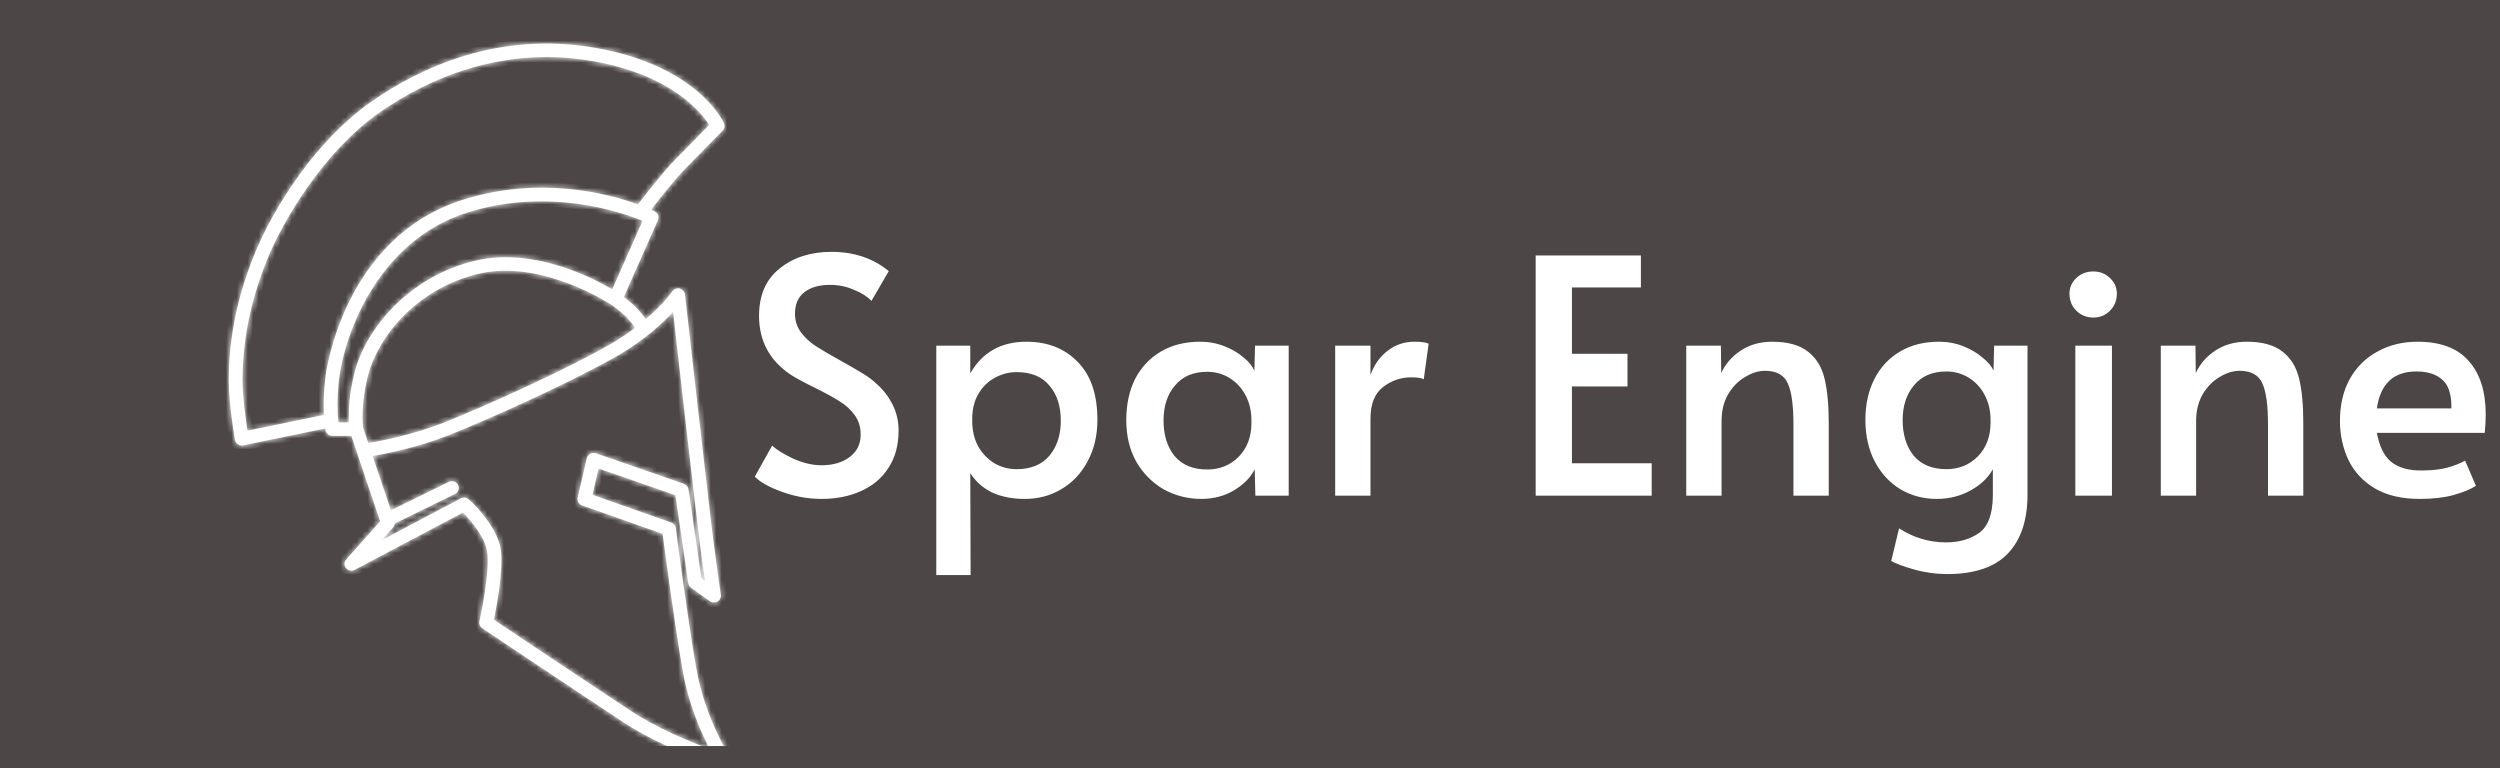 <svg width="459" height="141" viewBox="0 0 459 141" fill="none" xmlns="http://www.w3.org/2000/svg"> <rect width="459" height="141" fill="#4D4646"/> <path d="M150.82 91.6C148.42 91.6 146.04 91.18 143.68 90.34C141.32 89.5 139.62 88.56 138.58 87.52L141.76 81.82C142.6 82.58 143.9 83.38 145.66 84.22C147.46 85.02 149.18 85.42 150.82 85.42C152.94 85.42 154.66 84.92 155.98 83.92C157.34 82.92 158.02 81.54 158.02 79.78C158.02 78.42 157.66 77.24 156.94 76.24C156.22 75.24 155.34 74.42 154.3 73.78C153.26 73.1 151.78 72.28 149.86 71.32C147.58 70.2 146.02 69.36 145.18 68.8C141.3 66.2 139.36 62.6 139.36 58C139.36 54.2 140.62 51.3 143.14 49.3C145.66 47.26 148.84 46.24 152.68 46.24C156.8 46.24 160.3 47.42 163.18 49.78L160 55.24C159.24 54.44 158.16 53.76 156.76 53.2C155.4 52.6 153.94 52.3 152.38 52.3C150.38 52.3 148.8 52.76 147.64 53.68C146.52 54.56 145.96 55.88 145.96 57.64C145.96 58.88 146.32 60 147.04 61C147.76 61.96 148.66 62.8 149.74 63.52C150.86 64.24 152.36 65.12 154.24 66.16C156.04 67.16 157.42 67.96 158.38 68.56C159.34 69.12 160.24 69.8 161.08 70.6C162.24 71.64 163.18 72.88 163.9 74.32C164.62 75.76 164.98 77.34 164.98 79.06C164.98 81.74 164.36 84.02 163.12 85.9C161.92 87.78 160.24 89.2 158.08 90.16C155.96 91.12 153.54 91.6 150.82 91.6ZM171.903 63.46H178.143V68.56C180.343 64.68 183.783 62.74 188.463 62.74C192.343 62.74 195.483 63.98 197.883 66.46C200.283 68.9 201.483 72.44 201.483 77.08C201.483 79.96 200.883 82.5 199.683 84.7C198.523 86.9 196.923 88.6 194.883 89.8C192.883 91 190.643 91.6 188.163 91.6C185.843 91.6 183.823 91.2 182.103 90.4C180.423 89.56 179.103 88.38 178.143 86.86L178.203 105.58H171.903V63.46ZM186.663 86.14C189.263 86.14 191.263 85.32 192.663 83.68C194.063 82 194.763 79.86 194.763 77.26C194.763 74.54 194.063 72.38 192.663 70.78C191.303 69.14 189.303 68.32 186.663 68.32C185.223 68.32 183.863 68.68 182.583 69.4C181.343 70.08 180.343 71.08 179.583 72.4C178.863 73.68 178.503 75.18 178.503 76.9V77.32C178.503 79.04 178.863 80.58 179.583 81.94C180.343 83.26 181.343 84.3 182.583 85.06C183.823 85.78 185.183 86.14 186.663 86.14ZM220.585 91.6C218.105 91.6 215.805 91.02 213.685 89.86C211.605 88.66 209.925 86.98 208.645 84.82C207.405 82.62 206.785 80.06 206.785 77.14C206.785 74.26 207.325 71.74 208.405 69.58C209.525 67.42 211.105 65.74 213.145 64.54C215.185 63.34 217.585 62.74 220.345 62.74C221.945 62.74 223.445 63.02 224.845 63.58C226.245 64.14 227.425 64.84 228.385 65.68C229.345 66.48 229.985 67.28 230.305 68.08L230.425 63.46H236.605V91H230.485L230.365 86.14C229.685 87.58 228.445 88.86 226.645 89.98C224.845 91.06 222.825 91.6 220.585 91.6ZM221.665 86.2C223.945 86.2 225.865 85.42 227.425 83.86C228.985 82.26 229.765 80.18 229.765 77.62V77.2C229.765 75.48 229.405 73.94 228.685 72.58C227.965 71.22 226.985 70.16 225.745 69.4C224.505 68.64 223.145 68.26 221.665 68.26C219.105 68.26 217.125 69.1 215.725 70.78C214.325 72.42 213.625 74.56 213.625 77.2C213.625 79.88 214.305 82.06 215.665 83.74C217.065 85.38 219.065 86.2 221.665 86.2ZM245.139 63.46H251.619V68.86C252.259 67.02 253.299 65.54 254.739 64.42C256.179 63.3 257.819 62.74 259.659 62.74C260.939 62.74 261.819 62.86 262.299 63.1L261.399 69.64C261.039 69.4 260.259 69.28 259.059 69.28C257.179 69.28 255.459 69.88 253.899 71.08C252.379 72.28 251.619 74.2 251.619 76.84V91H245.139V63.46ZM281.948 46.9H301.268V52.78H288.608V64.96H298.808V70.96H288.608V85.06H303.248V91H281.948V46.9ZM309.596 63.46H315.956L316.016 68.5C316.776 66.82 317.976 65.44 319.616 64.36C321.256 63.28 323.176 62.74 325.376 62.74C328.216 62.74 330.396 63.34 331.916 64.54C333.436 65.7 334.456 67.34 334.976 69.46C335.496 71.58 335.756 74.34 335.756 77.74V91H329.276V77.92C329.276 74.44 328.936 71.94 328.256 70.42C327.576 68.86 326.176 68.08 324.056 68.08C322.856 68.08 321.636 68.46 320.396 69.22C319.156 69.94 318.116 71 317.276 72.4C316.476 73.8 316.076 75.44 316.076 77.32V91H309.596V63.46ZM357.488 105.4C355.448 105.4 353.428 105.12 351.428 104.56C349.468 104 348.068 103.48 347.228 103L348.668 97C351.308 98.72 354.188 99.58 357.308 99.58C359.708 99.58 361.728 99 363.368 97.84C365.008 96.68 365.848 94.42 365.888 91.06V86.14C365.048 87.7 363.688 89 361.808 90.04C359.928 91.08 357.848 91.6 355.568 91.6C353.168 91.6 350.968 91.02 348.968 89.86C346.968 88.66 345.388 86.96 344.228 84.76C343.068 82.56 342.488 80 342.488 77.08C342.488 74.28 343.028 71.8 344.108 69.64C345.228 67.44 346.808 65.74 348.848 64.54C350.888 63.34 353.268 62.74 355.988 62.74C357.588 62.74 359.088 63.02 360.488 63.58C361.888 64.14 363.068 64.84 364.028 65.68C365.028 66.48 365.688 67.28 366.008 68.08L366.128 63.46H372.248V90.82C372.248 95.5 371.048 99.1 368.648 101.62C366.248 104.14 362.528 105.4 357.488 105.4ZM357.368 86.14C359.648 86.14 361.568 85.36 363.128 83.8C364.688 82.2 365.468 80.12 365.468 77.56V77.14C365.468 75.42 365.108 73.88 364.388 72.52C363.668 71.16 362.688 70.1 361.448 69.34C360.208 68.58 358.848 68.2 357.368 68.2C354.808 68.2 352.828 69.04 351.428 70.72C350.028 72.36 349.328 74.5 349.328 77.14C349.328 79.82 350.008 82 351.368 83.68C352.768 85.32 354.768 86.14 357.368 86.14ZM381.033 63.46H387.753V91H381.033V63.46ZM384.333 58.3C383.093 58.3 382.053 57.88 381.213 57.04C380.373 56.2 379.953 55.16 379.953 53.92C379.953 52.8 380.373 51.84 381.213 51.04C382.053 50.24 383.093 49.84 384.333 49.84C385.533 49.84 386.553 50.24 387.393 51.04C388.233 51.84 388.653 52.8 388.653 53.92C388.653 55.16 388.233 56.2 387.393 57.04C386.593 57.88 385.573 58.3 384.333 58.3ZM396.725 63.46H403.085L403.145 68.5C403.905 66.82 405.105 65.44 406.745 64.36C408.385 63.28 410.305 62.74 412.505 62.74C415.345 62.74 417.525 63.34 419.045 64.54C420.565 65.7 421.585 67.34 422.105 69.46C422.625 71.58 422.885 74.34 422.885 77.74V91H416.405V77.92C416.405 74.44 416.065 71.94 415.385 70.42C414.705 68.86 413.305 68.08 411.185 68.08C409.985 68.08 408.765 68.46 407.525 69.22C406.285 69.94 405.245 71 404.405 72.4C403.605 73.8 403.205 75.44 403.205 77.32V91H396.725V63.46ZM444.257 91.6C440.977 91.6 438.237 90.96 436.037 89.68C433.837 88.36 432.217 86.62 431.177 84.46C430.137 82.26 429.617 79.86 429.617 77.26C429.617 74.34 430.217 71.78 431.417 69.58C432.657 67.38 434.357 65.7 436.517 64.54C438.677 63.34 441.117 62.74 443.837 62.74C448.077 62.74 451.217 63.92 453.257 66.28C455.337 68.6 456.377 71.88 456.377 76.12C456.377 77.2 456.317 78.32 456.197 79.48H436.397C436.837 81.92 437.697 83.68 438.977 84.76C440.297 85.84 442.117 86.38 444.437 86.38C446.357 86.38 447.937 86.22 449.177 85.9C450.417 85.58 451.557 85.14 452.597 84.58L454.577 89.2C453.577 89.84 452.217 90.4 450.497 90.88C448.777 91.36 446.697 91.6 444.257 91.6ZM450.077 74.98C450.117 72.5 449.577 70.76 448.457 69.76C447.337 68.72 445.737 68.2 443.657 68.2C439.457 68.2 437.037 70.46 436.397 74.98H450.077Z" fill="white"/> <g clip-path="url(#clip0_2_2)"> <g filter="url(#filter0_d_2_2)"> <mask id="path-2-inside-1_2_2" fill="white"> <path d="M113.022 137C112.896 137 112.768 136.981 112.643 136.942C112.219 136.812 102.173 133.685 94.422 128.585C86.815 123.582 68.73 111.474 68.548 111.353C68.123 111.068 67.916 110.559 68.028 110.066C68.048 109.976 70.065 100.955 69.413 97.137C68.972 94.547 66.472 91.593 64.993 90.113L45.118 100.619C44.58 100.904 43.911 100.77 43.529 100.303C43.147 99.836 43.162 99.169 43.564 98.718L49.801 91.729L45.553 79.136C45.552 79.133 45.551 79.131 45.55 79.128L44.509 76.02H41.021C40.416 76.02 39.896 75.601 39.78 75.02C39.774 74.994 39.751 74.871 39.718 74.658L24.644 77.771C24.308 77.839 23.957 77.773 23.672 77.583C23.388 77.394 23.194 77.1 23.137 76.769C23.09 76.501 22.004 70.193 22 65.898C21.994 57.947 23.673 49.922 26.989 42.046C30.442 33.845 38.046 21.765 48.113 14.713C57.056 8.451 71.466 1.647 89.339 4.794C108.035 8.087 112.733 18.214 112.924 18.644C113.127 19.102 113.029 19.636 112.673 19.996C112.673 19.997 108.762 23.958 105.828 26.964C103.794 29.047 100.995 32.619 99.546 34.509C99.916 34.674 100.142 34.785 100.209 34.819C100.804 35.115 101.061 35.812 100.795 36.411L94.539 50.529C95.169 51.002 96.044 51.701 96.773 52.446C97.424 53.109 98.088 53.93 98.587 54.583C101.849 51.776 103.42 49.52 103.444 49.486C103.739 49.056 104.281 48.853 104.795 48.974C105.31 49.098 105.693 49.522 105.752 50.039C105.797 50.445 110.372 90.829 111.061 95.953C111.759 101.141 112.343 105.21 112.343 105.212C112.414 105.704 112.177 106.189 111.742 106.444C111.308 106.699 110.759 106.677 110.348 106.384L106.871 103.911C106.594 103.714 106.411 103.416 106.362 103.086L104.009 86.92L89.894 82.022L88.778 86.843L103.246 91.942C103.693 92.1 104.013 92.49 104.072 92.951C104.093 93.113 106.185 109.304 107.839 118.737C109.45 127.93 114.043 135.026 114.088 135.096C114.375 135.535 114.351 136.102 114.028 136.515C113.783 136.826 113.409 137 113.022 137ZM70.674 109.779C74.083 112.059 89.088 122.096 95.833 126.534C100.718 129.747 106.715 132.196 110.289 133.509C108.708 130.468 106.423 125.301 105.346 119.155C103.887 110.838 102.095 97.329 101.661 94.012L86.87 88.799C86.27 88.587 85.925 87.971 86.066 87.363L87.743 80.116C87.823 79.771 88.049 79.477 88.366 79.306C88.683 79.136 89.06 79.106 89.399 79.224L105.577 84.837C106.02 84.991 106.34 85.373 106.407 85.828L108.792 102.217L109.434 102.673C109.202 101.019 108.892 98.776 108.555 96.273C107.973 91.947 104.648 62.725 103.573 53.259C101.682 55.315 98.396 58.383 93.539 61.216C85.688 65.795 70.069 72.872 62.327 75.93C56.812 78.108 51.064 79.271 48.418 79.733L51.777 89.689L62.406 84.478C63.031 84.173 63.79 84.42 64.103 85.03C64.416 85.641 64.164 86.383 63.539 86.69L52.489 92.106C52.468 92.367 52.363 92.619 52.181 92.823L50.069 95.191L64.608 87.504C65.081 87.254 65.664 87.324 66.062 87.678C66.269 87.863 71.147 92.256 71.909 96.729C72.521 100.326 71.176 107.367 70.674 109.779ZM46.664 74.511L47.618 77.357C49.963 76.957 55.873 75.811 61.38 73.637C69.046 70.609 84.495 63.611 92.243 59.092C93.896 58.128 95.359 57.13 96.636 56.16C96.175 55.553 95.544 54.763 94.948 54.156C93.845 53.03 92.277 51.972 92.262 51.961C92.261 51.961 92.261 51.961 92.261 51.961C92.049 51.819 79.469 43.551 67.949 46.249C56.609 48.902 49.448 57.744 47.594 64.835C46.228 70.061 46.589 73.87 46.664 74.511ZM80.344 6.475C67.27 6.475 56.65 11.777 49.587 16.724C39.286 23.94 32.005 36.628 29.329 42.988C26.139 50.563 24.524 58.27 24.53 65.896C24.532 68.871 25.108 73.018 25.426 75.082L39.478 72.18C39.388 70.468 39.396 68.048 39.767 65.096C39.898 64.058 43.212 39.581 64.959 32.693C79.074 28.221 91.551 31.505 97.133 33.538C98.437 31.819 101.646 27.668 104.001 25.257C106.211 22.992 108.975 20.186 110.209 18.934C108.806 16.71 103.367 9.777 88.892 7.228C85.942 6.709 83.089 6.475 80.344 6.475ZM42.125 73.547H44.058C43.981 71.758 44.051 68.406 45.145 64.223C47.182 56.435 55.002 46.737 67.361 43.844C77.895 41.381 88.735 46.959 92.407 49.124L97.982 36.545C94.165 34.968 80.762 30.287 65.738 35.045C49.552 40.172 43.313 57.141 42.277 65.398C41.795 69.229 41.969 72.116 42.125 73.547Z"/> </mask> <path d="M113.022 137C112.896 137 112.768 136.981 112.643 136.942C112.219 136.812 102.173 133.685 94.422 128.585C86.815 123.582 68.73 111.474 68.548 111.353C68.123 111.068 67.916 110.559 68.028 110.066C68.048 109.976 70.065 100.955 69.413 97.137C68.972 94.547 66.472 91.593 64.993 90.113L45.118 100.619C44.58 100.904 43.911 100.77 43.529 100.303C43.147 99.836 43.162 99.169 43.564 98.718L49.801 91.729L45.553 79.136C45.552 79.133 45.551 79.131 45.55 79.128L44.509 76.02H41.021C40.416 76.02 39.896 75.601 39.78 75.02C39.774 74.994 39.751 74.871 39.718 74.658L24.644 77.771C24.308 77.839 23.957 77.773 23.672 77.583C23.388 77.394 23.194 77.1 23.137 76.769C23.09 76.501 22.004 70.193 22 65.898C21.994 57.947 23.673 49.922 26.989 42.046C30.442 33.845 38.046 21.765 48.113 14.713C57.056 8.451 71.466 1.647 89.339 4.794C108.035 8.087 112.733 18.214 112.924 18.644C113.127 19.102 113.029 19.636 112.673 19.996C112.673 19.997 108.762 23.958 105.828 26.964C103.794 29.047 100.995 32.619 99.546 34.509C99.916 34.674 100.142 34.785 100.209 34.819C100.804 35.115 101.061 35.812 100.795 36.411L94.539 50.529C95.169 51.002 96.044 51.701 96.773 52.446C97.424 53.109 98.088 53.93 98.587 54.583C101.849 51.776 103.42 49.52 103.444 49.486C103.739 49.056 104.281 48.853 104.795 48.974C105.31 49.098 105.693 49.522 105.752 50.039C105.797 50.445 110.372 90.829 111.061 95.953C111.759 101.141 112.343 105.21 112.343 105.212C112.414 105.704 112.177 106.189 111.742 106.444C111.308 106.699 110.759 106.677 110.348 106.384L106.871 103.911C106.594 103.714 106.411 103.416 106.362 103.086L104.009 86.92L89.894 82.022L88.778 86.843L103.246 91.942C103.693 92.1 104.013 92.49 104.072 92.951C104.093 93.113 106.185 109.304 107.839 118.737C109.45 127.93 114.043 135.026 114.088 135.096C114.375 135.535 114.351 136.102 114.028 136.515C113.783 136.826 113.409 137 113.022 137ZM70.674 109.779C74.083 112.059 89.088 122.096 95.833 126.534C100.718 129.747 106.715 132.196 110.289 133.509C108.708 130.468 106.423 125.301 105.346 119.155C103.887 110.838 102.095 97.329 101.661 94.012L86.87 88.799C86.27 88.587 85.925 87.971 86.066 87.363L87.743 80.116C87.823 79.771 88.049 79.477 88.366 79.306C88.683 79.136 89.06 79.106 89.399 79.224L105.577 84.837C106.02 84.991 106.34 85.373 106.407 85.828L108.792 102.217L109.434 102.673C109.202 101.019 108.892 98.776 108.555 96.273C107.973 91.947 104.648 62.725 103.573 53.259C101.682 55.315 98.396 58.383 93.539 61.216C85.688 65.795 70.069 72.872 62.327 75.93C56.812 78.108 51.064 79.271 48.418 79.733L51.777 89.689L62.406 84.478C63.031 84.173 63.79 84.42 64.103 85.03C64.416 85.641 64.164 86.383 63.539 86.69L52.489 92.106C52.468 92.367 52.363 92.619 52.181 92.823L50.069 95.191L64.608 87.504C65.081 87.254 65.664 87.324 66.062 87.678C66.269 87.863 71.147 92.256 71.909 96.729C72.521 100.326 71.176 107.367 70.674 109.779ZM46.664 74.511L47.618 77.357C49.963 76.957 55.873 75.811 61.38 73.637C69.046 70.609 84.495 63.611 92.243 59.092C93.896 58.128 95.359 57.13 96.636 56.16C96.175 55.553 95.544 54.763 94.948 54.156C93.845 53.03 92.277 51.972 92.262 51.961C92.261 51.961 92.261 51.961 92.261 51.961C92.049 51.819 79.469 43.551 67.949 46.249C56.609 48.902 49.448 57.744 47.594 64.835C46.228 70.061 46.589 73.87 46.664 74.511ZM80.344 6.475C67.27 6.475 56.65 11.777 49.587 16.724C39.286 23.94 32.005 36.628 29.329 42.988C26.139 50.563 24.524 58.27 24.53 65.896C24.532 68.871 25.108 73.018 25.426 75.082L39.478 72.18C39.388 70.468 39.396 68.048 39.767 65.096C39.898 64.058 43.212 39.581 64.959 32.693C79.074 28.221 91.551 31.505 97.133 33.538C98.437 31.819 101.646 27.668 104.001 25.257C106.211 22.992 108.975 20.186 110.209 18.934C108.806 16.71 103.367 9.777 88.892 7.228C85.942 6.709 83.089 6.475 80.344 6.475ZM42.125 73.547H44.058C43.981 71.758 44.051 68.406 45.145 64.223C47.182 56.435 55.002 46.737 67.361 43.844C77.895 41.381 88.735 46.959 92.407 49.124L97.982 36.545C94.165 34.968 80.762 30.287 65.738 35.045C49.552 40.172 43.313 57.141 42.277 65.398C41.795 69.229 41.969 72.116 42.125 73.547Z" fill="white"/> <path d="M113.022 137C112.896 137 112.768 136.981 112.643 136.942C112.219 136.812 102.173 133.685 94.422 128.585C86.815 123.582 68.73 111.474 68.548 111.353C68.123 111.068 67.916 110.559 68.028 110.066C68.048 109.976 70.065 100.955 69.413 97.137C68.972 94.547 66.472 91.593 64.993 90.113L45.118 100.619C44.58 100.904 43.911 100.77 43.529 100.303C43.147 99.836 43.162 99.169 43.564 98.718L49.801 91.729L45.553 79.136C45.552 79.133 45.551 79.131 45.55 79.128L44.509 76.02H41.021C40.416 76.02 39.896 75.601 39.78 75.02C39.774 74.994 39.751 74.871 39.718 74.658L24.644 77.771C24.308 77.839 23.957 77.773 23.672 77.583C23.388 77.394 23.194 77.1 23.137 76.769C23.09 76.501 22.004 70.193 22 65.898C21.994 57.947 23.673 49.922 26.989 42.046C30.442 33.845 38.046 21.765 48.113 14.713C57.056 8.451 71.466 1.647 89.339 4.794C108.035 8.087 112.733 18.214 112.924 18.644C113.127 19.102 113.029 19.636 112.673 19.996C112.673 19.997 108.762 23.958 105.828 26.964C103.794 29.047 100.995 32.619 99.546 34.509C99.916 34.674 100.142 34.785 100.209 34.819C100.804 35.115 101.061 35.812 100.795 36.411L94.539 50.529C95.169 51.002 96.044 51.701 96.773 52.446C97.424 53.109 98.088 53.93 98.587 54.583C101.849 51.776 103.42 49.52 103.444 49.486C103.739 49.056 104.281 48.853 104.795 48.974C105.31 49.098 105.693 49.522 105.752 50.039C105.797 50.445 110.372 90.829 111.061 95.953C111.759 101.141 112.343 105.21 112.343 105.212C112.414 105.704 112.177 106.189 111.742 106.444C111.308 106.699 110.759 106.677 110.348 106.384L106.871 103.911C106.594 103.714 106.411 103.416 106.362 103.086L104.009 86.92L89.894 82.022L88.778 86.843L103.246 91.942C103.693 92.1 104.013 92.49 104.072 92.951C104.093 93.113 106.185 109.304 107.839 118.737C109.45 127.93 114.043 135.026 114.088 135.096C114.375 135.535 114.351 136.102 114.028 136.515C113.783 136.826 113.409 137 113.022 137ZM70.674 109.779C74.083 112.059 89.088 122.096 95.833 126.534C100.718 129.747 106.715 132.196 110.289 133.509C108.708 130.468 106.423 125.301 105.346 119.155C103.887 110.838 102.095 97.329 101.661 94.012L86.87 88.799C86.27 88.587 85.925 87.971 86.066 87.363L87.743 80.116C87.823 79.771 88.049 79.477 88.366 79.306C88.683 79.136 89.06 79.106 89.399 79.224L105.577 84.837C106.02 84.991 106.34 85.373 106.407 85.828L108.792 102.217L109.434 102.673C109.202 101.019 108.892 98.776 108.555 96.273C107.973 91.947 104.648 62.725 103.573 53.259C101.682 55.315 98.396 58.383 93.539 61.216C85.688 65.795 70.069 72.872 62.327 75.93C56.812 78.108 51.064 79.271 48.418 79.733L51.777 89.689L62.406 84.478C63.031 84.173 63.79 84.42 64.103 85.03C64.416 85.641 64.164 86.383 63.539 86.69L52.489 92.106C52.468 92.367 52.363 92.619 52.181 92.823L50.069 95.191L64.608 87.504C65.081 87.254 65.664 87.324 66.062 87.678C66.269 87.863 71.147 92.256 71.909 96.729C72.521 100.326 71.176 107.367 70.674 109.779ZM46.664 74.511L47.618 77.357C49.963 76.957 55.873 75.811 61.38 73.637C69.046 70.609 84.495 63.611 92.243 59.092C93.896 58.128 95.359 57.13 96.636 56.16C96.175 55.553 95.544 54.763 94.948 54.156C93.845 53.03 92.277 51.972 92.262 51.961C92.261 51.961 92.261 51.961 92.261 51.961C92.049 51.819 79.469 43.551 67.949 46.249C56.609 48.902 49.448 57.744 47.594 64.835C46.228 70.061 46.589 73.87 46.664 74.511ZM80.344 6.475C67.27 6.475 56.65 11.777 49.587 16.724C39.286 23.94 32.005 36.628 29.329 42.988C26.139 50.563 24.524 58.27 24.53 65.896C24.532 68.871 25.108 73.018 25.426 75.082L39.478 72.18C39.388 70.468 39.396 68.048 39.767 65.096C39.898 64.058 43.212 39.581 64.959 32.693C79.074 28.221 91.551 31.505 97.133 33.538C98.437 31.819 101.646 27.668 104.001 25.257C106.211 22.992 108.975 20.186 110.209 18.934C108.806 16.71 103.367 9.777 88.892 7.228C85.942 6.709 83.089 6.475 80.344 6.475ZM42.125 73.547H44.058C43.981 71.758 44.051 68.406 45.145 64.223C47.182 56.435 55.002 46.737 67.361 43.844C77.895 41.381 88.735 46.959 92.407 49.124L97.982 36.545C94.165 34.968 80.762 30.287 65.738 35.045C49.552 40.172 43.313 57.141 42.277 65.398C41.795 69.229 41.969 72.116 42.125 73.547Z" stroke="white" stroke-width="2" mask="url(#path-2-inside-1_2_2)"/> </g> </g> <defs> <filter id="filter0_d_2_2" x="22" y="4" width="116.288" height="141" filterUnits="userSpaceOnUse" color-interpolation-filters="sRGB"> <feFlood flood-opacity="0" result="BackgroundImageFix"/> <feColorMatrix in="SourceAlpha" type="matrix" values="0 0 0 0 0 0 0 0 0 0 0 0 0 0 0 0 0 0 127 0" result="hardAlpha"/> <feOffset dx="20" dy="4"/> <feGaussianBlur stdDeviation="2"/> <feComposite in2="hardAlpha" operator="out"/> <feColorMatrix type="matrix" values="0 0 0 0 0 0 0 0 0 0 0 0 0 0 0 0 0 0 0.25 0"/> <feBlend mode="normal" in2="BackgroundImageFix" result="effect1_dropShadow_2_2"/> <feBlend mode="normal" in="SourceGraphic" in2="effect1_dropShadow_2_2" result="shape"/> </filter> <clipPath id="clip0_2_2"> <rect width="136" height="133" fill="white" transform="translate(0 4)"/> </clipPath> </defs> </svg>